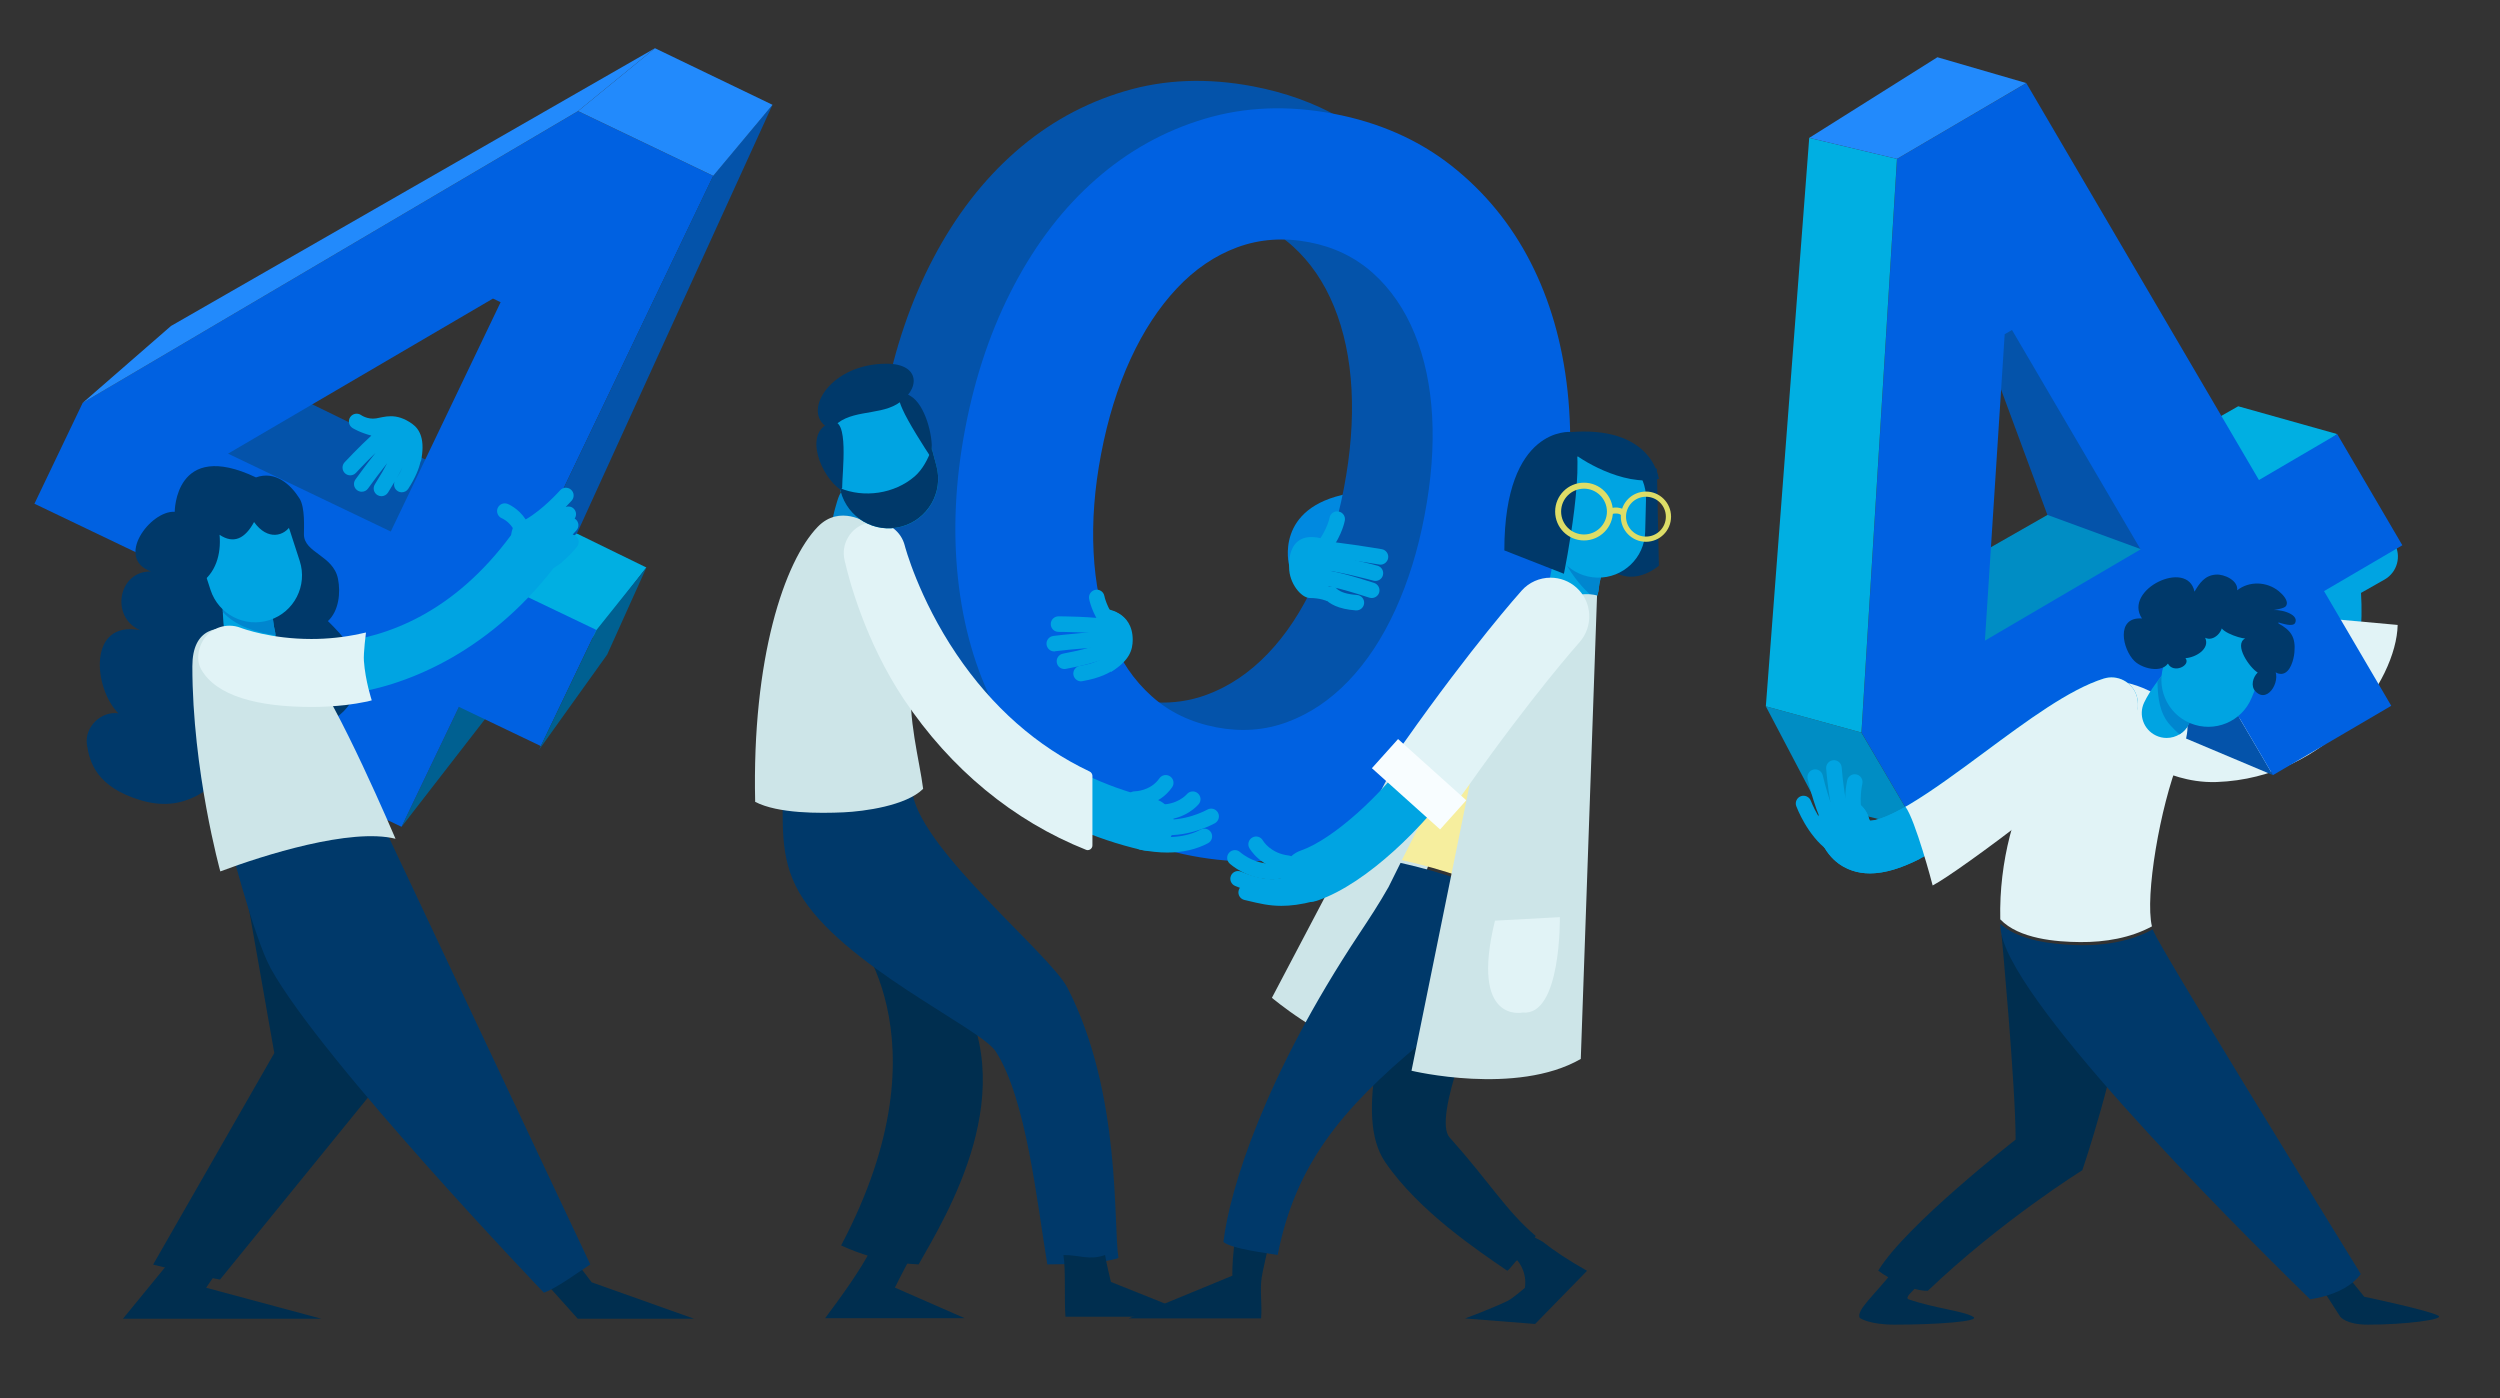 <?xml version="1.0" encoding="utf-8"?>
<!-- Generator: Adobe Illustrator 24.3.0, SVG Export Plug-In . SVG Version: 6.00 Build 0)  -->
<svg version="1.1" xmlns="http://www.w3.org/2000/svg" xmlns:xlink="http://www.w3.org/1999/xlink" x="0px" y="0px"
	 viewBox="0 0 363 203" style="enable-background:new 0 0 363 203;" xml:space="preserve">
<rect x="0" y="0" width="363" height="203" fill="#333333" stroke="none"/>
<style type="text/css">
	.st0{fill:#002E4F;}
	.st1{fill:#00A4E2;}
	.st2{fill:#E1F3F6;}
	.st3{fill:#008DC4;}
	.st4{fill:#00AFE2;}
	.st5{fill:#0453AA;}
	.st6{fill:#0061E1;}
	.st7{fill:#228AFC;}
	.st8{fill:#00396A;}
	.st9{fill:none;stroke:#20C6F0;stroke-width:7.654;stroke-linecap:round;stroke-miterlimit:10;}
	.st10{fill:#0086CF;}
	.st11{fill:#0089E0;}
	.st12{fill:#CDE5E8;}
	.st13{fill:#F6EE9E;}
	.st14{fill:#F8FDFF;}
	.st15{fill:none;stroke:#DDDD67;stroke-width:0.868;stroke-miterlimit:10;}
	.st16{fill:none;stroke:#DDDD67;stroke-width:0.755;stroke-miterlimit:10;}
	.st17{fill:#006091;}
</style>
<g id="BACKGROUND">
</g>
<g id="OBJECTS">
	<path class="st0" d="M274.85,184.62c-2.5,3.25-5.44,5.66-4.8,6.75c0,0,1.33,0.97,5.01,0.97c6.3,0,12.5-0.48,11.48-1.12
		c-1.41-0.88-5.49-1.21-9.39-2.55c-0.96-0.33,2.11-2.2,1.27-2.51C276.69,185.53,275.33,184.98,274.85,184.62z"/>
	<path class="st0" d="M339.8,191.18c0,0,0.83,1.16,4.01,1.16c5.45,0,11.13-0.74,10.25-1.29c-1.22-0.76-10.77-2.76-10.77-2.76
		l-2.14-2.66l-3.63,2.01L339.8,191.18z"/>
	<g>
		<path class="st1" d="M322.53,110.85c-3.91,0-6.87-0.78-7.11-0.85c-2.04-0.56-3.24-2.66-2.68-4.7c0.55-2.04,2.65-3.24,4.69-2.69
			c0.13,0.04,8.74,2.24,13.76-2.07c3.36-2.89,4.64-8.32,3.8-16.16l-0.27-2.5l7.74-4.39c1.84-1.04,4.18-0.4,5.22,1.44
			c1.04,1.84,0.4,4.17-1.44,5.22l-3.42,1.94c0.54,9.23-1.7,16.05-6.68,20.29C331.93,109.97,326.69,110.85,322.53,110.85z"/>
	</g>
	<g>
		<path class="st2" d="M335.78,89.62c-0.15,5.57-1.62,9.59-4.43,12c-5.51,4.73-14.95,2.32-15.11,2.28c-2.24-0.6-4.54,0.72-5.15,2.95
			c-0.61,2.24,0.71,4.55,2.95,5.16c0.27,0.07,3.52,1.69,7.81,1.54c16.28-0.58,26.11-14.63,26.29-22.81L335.78,89.62z"/>
	</g>
	<path class="st3" d="M313.39,70.14c-1.46-0.65-2.89-1.36-4.3-2.11c-13.49,7.68-30.73,17.53-31.07,17.87c0,0,8.57,13.64,9.12,14.19
		c0.35,0.35,21.6-14.89,36.88-25.93C320.48,72.8,316.84,71.69,313.39,70.14z"/>
	<path class="st4" d="M313.61,69.74c3.53,1.56,7.25,2.69,10.84,4.1c8.42-6.08,14.92-10.81,14.92-10.81l-14.38-4.04
		c0,0-6.92,3.93-15.45,8.78C310.87,68.47,312.23,69.13,313.61,69.74z"/>
	<polygon class="st5" points="288.81,51.83 297.28,74.76 313.83,80.83 292.87,42.53 	"/>
	<polygon class="st5" points="314.74,86.47 302.47,86.47 313.39,105.54 330.03,112.55 	"/>
	<path class="st6" d="M330.03,112.55l-9.76-16.66l-41.77,24.49l-8.21-14.01l5.16-83.3l18.77-11L328,69.7l11.37-6.66l9.45,16.13
		l-11.37,6.66l9.76,16.65L330.03,112.55z M292.14,47.91l-1.06,0.62l-2.87,44.49l22.6-13.25L292.14,47.91z"/>
	<polygon class="st3" points="256.4,102.56 270.28,106.37 278.5,120.38 263.82,116.67 	"/>
	<polygon class="st4" points="256.4,102.56 270.28,106.37 275.44,23.07 262.7,20.02 	"/>
	<polygon class="st7" points="262.7,20.02 275.44,23.07 294.21,12.06 281.31,8.31 	"/>
	<path class="st0" d="M290.63,135.75c0,0,2.04,22.01,2.04,29.72c0,0-16.03,12.49-19.95,19.03c1.69,1.28,5.02,2.99,7.2,2.92
		c10.7-10.21,22.43-17.5,22.43-17.5s5.06-14.69,6.64-27.13L290.63,135.75z"/>
	<path class="st2" d="M302.06,136.79c3.61,0.03,7.3-0.6,10.4-2.28c-1.04-4.4,1.18-17.37,3.96-24.3c0,0,2.2-4.83,0.66-6.31
		c-5.7-5.48-10.55-5.04-12.06-5.1c-5.23,4.42-14.97,17.46-14.58,34.69C293.13,136.33,298.59,136.77,302.06,136.79z"/>
	<path class="st8" d="M337.42,188.24c2.09-0.58,4.09-1.54,5.37-3.25c-6.19-10.04-28.89-46.91-30.12-49.8
		c-0.03-0.07-0.06-0.16-0.09-0.24c-3.33,1.8-7.31,2.43-11.17,2.28c-3.36-0.13-8.22-0.6-10.96-3.09c0.01,0.18,0.01,0.35,0.02,0.53
		c0.47,9.63,32.4,41.72,44.97,53.99C336.13,188.56,336.8,188.41,337.42,188.24z"/>
	<g>
		<path class="st1" d="M271.51,126.81c-0.89,0-1.74-0.13-2.55-0.4c-1.69-0.56-3.92-1.99-4.98-5.54c-0.6-2.03,0.55-4.16,2.58-4.76
			c2.03-0.6,4.16,0.56,4.76,2.58c0.07,0.24,0.14,0.39,0.18,0.47c0.41,0.02,1.92-0.12,5.61-2.28c3.3-1.94,7.2-4.82,10.97-7.61
			c6.37-4.71,12.39-9.17,17.36-10.74c2.01-0.64,4.16,0.48,4.8,2.49c0.64,2.02-0.48,4.17-2.49,4.8c-3.75,1.19-9.53,5.46-15.12,9.59
			C284.46,121.48,277.24,126.81,271.51,126.81z"/>
	</g>
	<g>
		<path class="st1" d="M278.67,123.95c-0.47-2.25-0.96-4.74-2.39-6.59c-3.08,1.71-4.4,1.82-4.78,1.81
			c-0.05-0.09-0.11-0.24-0.18-0.47c-0.6-2.03-2.73-3.18-4.76-2.58c-2.03,0.6-3.18,2.73-2.58,4.76c1.05,3.56,3.29,4.98,4.98,5.54
			c0.81,0.27,1.66,0.4,2.55,0.4c2.22,0,4.67-0.8,7.31-2.14C278.77,124.43,278.72,124.19,278.67,123.95z"/>
		<path class="st2" d="M310.24,101.03c-0.64-2.01-2.79-3.13-4.8-2.49c-4.97,1.57-10.99,6.02-17.36,10.74
			c-3.77,2.79-7.67,5.67-10.97,7.61c-0.15,0.09-0.29,0.17-0.44,0.25c1.43,1.89,3.91,11.21,3.95,11.43
			c4.06-2.12,23.52-16.94,27.74-21.41C309.83,105.61,310.88,103.05,310.24,101.03z"/>
	</g>
	<path class="st9" d="M261.35,116.67"/>
	<g>
		<path class="st1" d="M266.1,123.72c-0.23,0-0.45-0.07-0.65-0.21c-3-2.15-4.57-6.28-4.63-6.45c-0.22-0.58,0.08-1.23,0.66-1.45
			c0.58-0.21,1.23,0.08,1.45,0.66l0,0c0.01,0.04,1.4,3.67,3.83,5.41c0.51,0.36,0.62,1.06,0.26,1.57
			C266.79,123.56,266.45,123.72,266.1,123.72z"/>
	</g>
	<g>
		<path class="st1" d="M266.1,120.98c-0.35,0-0.7-0.17-0.92-0.48c-1.44-2.04-2.59-6.87-2.71-7.41c-0.14-0.61,0.24-1.21,0.84-1.35
			c0.61-0.14,1.21,0.24,1.35,0.84c0.32,1.36,1.36,5.21,2.36,6.63c0.36,0.51,0.24,1.21-0.27,1.57
			C266.55,120.91,266.32,120.98,266.1,120.98z"/>
	</g>
	<g>
		<path class="st1" d="M267.65,120.34c-0.44,0-0.87-0.26-1.04-0.7c-1.03-2.53-1.43-7.83-1.45-8.05c-0.05-0.62,0.42-1.16,1.04-1.21
			c0.62-0.05,1.16,0.42,1.21,1.04c0.11,1.43,0.54,5.55,1.29,7.37c0.24,0.58-0.04,1.23-0.62,1.47
			C267.94,120.32,267.79,120.34,267.65,120.34z"/>
	</g>
	<g>
		<path class="st1" d="M269.34,119.8c-0.5,0-0.96-0.34-1.09-0.84c-0.71-2.75-0.06-5.55-0.03-5.67c0.14-0.61,0.75-0.98,1.35-0.84
			c0.6,0.14,0.98,0.75,0.84,1.35c-0.01,0.05-0.54,2.41,0.02,4.59c0.16,0.6-0.21,1.22-0.81,1.37
			C269.53,119.79,269.43,119.8,269.34,119.8z"/>
	</g>
	<g>
		<path class="st1" d="M314.59,107.15c-0.52,0-1.04-0.11-1.54-0.35c-1.8-0.85-2.57-3-1.72-4.79c0.89-1.88,2.49-3.81,2.67-4.02
			c1.28-1.52,3.55-1.71,5.08-0.43c1.52,1.28,1.71,3.55,0.43,5.07l0,0c-0.45,0.54-1.3,1.68-1.67,2.46
			C317.24,106.39,315.94,107.15,314.59,107.15z"/>
	</g>
	<g>
		<path class="st10" d="M315.11,105.29c0.43,0.47,0.87,0.91,1.34,1.34c0.59-0.35,1.09-0.88,1.4-1.54c0.37-0.78,1.22-1.92,1.67-2.46
			c1.28-1.52,1.09-3.79-0.43-5.07c-1.52-1.28-3.79-1.09-5.08,0.43c-0.07,0.09-0.36,0.44-0.75,0.95
			C313.3,101.2,313.54,103.56,315.11,105.29z"/>
	</g>
	<g>
		<path class="st1" d="M326.94,101.32c-1.43,3.48-5.41,5.13-8.89,3.7l0,0c-3.48-1.43-5.13-5.41-3.7-8.89l1.8-4.37
			c1.43-3.48,5.42-5.13,8.89-3.7l0,0c3.48,1.43,5.13,5.41,3.7,8.89L326.94,101.32z"/>
	</g>
	<path class="st8" d="M315.11,95.62c-0.55,2.34-3.92,1.59-5.18,0.37c-1.74-1.68-2.78-6.44,1.08-6.19c-2.78-4.19,6.64-8.73,7.63-3.89
		c0.74-1.25,1.49-2.37,3.13-2.48c1.18-0.08,3.24,0.84,3.07,2.28c1.75-1.38,4.3-1.28,6.03,0.12c0.55,0.45,1.55,1.44,1.05,2.17
		c-0.27,0.4-1.69,0.52-2.17,0.67c0.82-0.37,4.17,0.38,3.51,1.77c-0.31,0.65-1.95,0.07-2.43-0.07c0,0,0,0.15,0,0.15
		c1.79,0.98,2.53,1.98,2.32,4.21c-0.1,1.03-0.58,2.96-1.8,3.11c-0.63,0.07-1.35-0.32-1.34-0.97c1.5,1.49-0.62,5.49-2.51,3.52
		c-0.74-0.77-0.38-2.07,0.32-2.74c-1.12-0.64-3.54-4.04-1.82-4.95c-0.81,0.02-4.54-1.25-3.35-2.32c0.31,1.25-1.23,2.86-2.46,2.22
		c0.76,1.66-1.48,2.9-2.86,2.96c0.84,1.06-1.76,2.32-2.55,0.78L315.11,95.62z"/>
	<path class="st11" d="M187.17,82.03c0,0-2.19-8.37,8.66-10.36L195,81.73L187.17,82.03z"/>
	<g>
		<path class="st12" d="M143.72,103.16c-2.37,0-4.58-0.48-6.62-1.44c-9.85-4.65-10.94-18.64-10.99-19.23
			c-0.15-2.11,1.44-3.94,3.55-4.09c2.1-0.15,3.93,1.44,4.08,3.54c0.21,2.81,1.82,10.6,6.64,12.86c3.98,1.87,10.14-0.03,17.84-5.5
			c1.72-1.22,4.11-0.82,5.34,0.9c1.22,1.72,0.82,4.11-0.91,5.34C155.52,100.61,149.18,103.16,143.72,103.16z"/>
	</g>
	<g>
		<path class="st5" d="M164.08,110.34c1.06-2.79,2.05-5.63,3.2-8.39c-0.77-0.06-1.56-0.16-2.35-0.31c-3.71-0.71-6.86-2.22-9.43-4.53
			c-2.58-2.31-4.56-5.24-5.97-8.78c-1.4-3.54-2.22-7.57-2.45-12.09c-0.23-4.51,0.13-9.28,1.09-14.3c0.98-5.12,2.4-9.71,4.27-13.77
			c1.87-4.06,4.11-7.48,6.72-10.26c2.61-2.78,5.54-4.77,8.78-5.97c3.24-1.2,6.72-1.45,10.44-0.74c2.94,0.56,5.53,1.67,7.78,3.31
			c1.08-2.16,2.25-4.29,3.36-6.41c1.31-2.51,2.53-5.06,3.7-7.64c0.5-1.1,0.93-2.24,1.38-3.36c-3.76-2.15-7.98-3.67-12.65-4.56
			c-6.62-1.26-12.86-1.03-18.7,0.72c-5.85,1.74-11.11,4.66-15.79,8.76c-4.68,4.1-8.66,9.24-11.92,15.43
			c-3.26,6.19-5.62,13.1-7.08,20.72c-1.46,7.63-1.81,14.92-1.06,21.87c0.75,6.95,2.55,13.2,5.39,18.73
			c2.84,5.54,6.66,10.19,11.45,13.96c4.46,3.52,9.72,5.94,15.77,7.28C161.45,116.82,162.84,113.61,164.08,110.34z"/>
		<path class="st5" d="M215.91,52.8c-0.75-6.95-2.55-13.2-5.39-18.73c-2.84-5.54-6.66-10.19-11.45-13.96
			c-1.29-1.02-2.65-1.94-4.07-2.77c-0.45,1.12-0.88,2.26-1.38,3.35c-1.19,2.57-2.38,5.13-3.7,7.64c-1.12,2.13-2.3,4.27-3.39,6.45
			c0.39,0.3,0.77,0.6,1.13,0.93c2.57,2.31,4.59,5.24,6.04,8.8c1.45,3.55,2.3,7.56,2.54,12.03c0.24,4.47-0.13,9.26-1.11,14.37
			c-0.96,5.02-2.38,9.58-4.25,13.7c-1.88,4.11-4.15,7.55-6.81,10.32c-2.66,2.77-5.61,4.75-8.86,5.95c-2.39,0.88-4.88,1.25-7.47,1.11
			c-1.27,3.02-2.35,6.13-3.51,9.19c-1.15,3.03-2.44,5.99-3.77,8.94c0.3,0.06,0.6,0.13,0.9,0.18c6.62,1.27,12.85,1.03,18.7-0.72
			c5.84-1.74,11.11-4.66,15.79-8.76c4.68-4.1,8.65-9.24,11.92-15.43c3.26-6.19,5.62-13.09,7.08-20.72
			C216.31,67.05,216.66,59.75,215.91,52.8z"/>
	</g>
	<g>
		<path class="st6" d="M173.06,124.27c-6.62-1.27-12.33-3.79-17.12-7.56c-4.79-3.77-8.61-8.43-11.45-13.96
			c-2.84-5.54-4.64-11.78-5.39-18.73c-0.75-6.95-0.4-14.24,1.06-21.87c1.46-7.62,3.81-14.53,7.08-20.72
			c3.26-6.19,7.23-11.33,11.92-15.43c4.68-4.1,9.94-7.02,15.79-8.76c5.84-1.74,12.08-1.98,18.7-0.72
			c6.62,1.26,12.33,3.79,17.12,7.56c4.79,3.78,8.61,8.43,11.45,13.96c2.84,5.54,4.64,11.78,5.39,18.74
			c0.75,6.96,0.4,14.25-1.06,21.87c-1.46,7.63-3.82,14.53-7.08,20.72c-3.26,6.19-7.23,11.33-11.92,15.43
			c-4.68,4.1-9.95,7.02-15.79,8.76C185.92,125.3,179.69,125.54,173.06,124.27z M176.63,105.61c3.61,0.69,7.04,0.44,10.29-0.77
			c3.24-1.2,6.2-3.18,8.86-5.95c2.66-2.77,4.93-6.21,6.81-10.32c1.88-4.11,3.3-8.68,4.25-13.7c0.98-5.12,1.35-9.91,1.11-14.37
			c-0.24-4.46-1.09-8.48-2.54-12.03c-1.45-3.55-3.47-6.49-6.04-8.8c-2.58-2.31-5.67-3.81-9.28-4.5c-3.71-0.71-7.19-0.46-10.44,0.74
			c-3.25,1.2-6.17,3.19-8.78,5.97c-2.61,2.78-4.85,6.2-6.72,10.26c-1.87,4.06-3.29,8.65-4.27,13.77c-0.96,5.02-1.32,9.78-1.09,14.3
			c0.23,4.52,1.04,8.54,2.45,12.09c1.4,3.54,3.39,6.47,5.97,8.78C169.77,103.39,172.92,104.9,176.63,105.61z"/>
	</g>
	<g>
		<path class="st8" d="M240.58,68.07l0.29,14.07c0,0-4.02,3.6-7.62,0l1.33-15.84L240.58,68.07z"/>
		<path class="st0" d="M224.01,180.31c-0.23-0.18-1.8-0.91-2.01-1.09c-0.84,1.26-1.43,1.96-2.44,3c2.48,2.16,1.84,4.79,1.84,4.79
			s-1.75,1.51-2.44,1.85c-2.19,1.08-6.23,2.58-6.23,2.58l10.17,0.8l7.54-7.72C227.76,183.01,225.71,181.65,224.01,180.31z"/>
		<path class="st0" d="M184.17,180.86c-1.62-0.28-3.66,0.96-4.98,0c-0.31,2.83-0.25,4.37-0.25,4.37l-15.04,6.2h19.21
			c0.17-2.05-0.19-4.01,0.08-5.91C183.33,184.55,184,181.8,184.17,180.86z"/>
		<path class="st12" d="M201.68,112.58l-17,32.3c0,0,6.89,5.83,13.67,7.77l12.74-38.05L201.68,112.58z"/>
		<path class="st0" d="M220.29,183.02c1.02-1.04,1.86-2.29,2.7-3.55c-4.4-3.77-6.55-7.65-12.52-14.33
			c-2.47-2.77,4.08-18.6,5.67-21.26c2.86-4.77,3.3-8.23,5.53-16.4l-16.6,6.2c-3.95,14.15-8.55,28.31-3.94,35.06
			c4.88,7.14,13.53,12.89,17.71,15.76C219,184.61,220.16,182.92,220.29,183.02z"/>
		<g>
			<path class="st1" d="M192.34,80.37c-0.23,0-0.46-0.07-0.66-0.21c-0.5-0.36-0.62-1.07-0.26-1.57c1.34-1.86,1.63-3.4,1.63-3.41
				c0.11-0.61,0.69-1.02,1.31-0.91c0.61,0.11,1.02,0.69,0.91,1.3c-0.01,0.08-0.36,2.02-2.02,4.33
				C193.04,80.2,192.69,80.37,192.34,80.37z"/>
		</g>
		<path class="st13" d="M220.49,130.9c4.94-13.57,9.16-34.86,10.74-43.35c-0.88-0.37-1.75-0.64-2.44-0.83
			c-1.47-0.4-3.22-0.88-4.73-0.41c-0.76,0.24-1.44,0.63-2.11,1.05c-0.62,1.84-0.87,3.4-0.87,3.4s-10.61,20.29-17.53,34.13
			C209.43,126.19,215.18,128.12,220.49,130.9z"/>
		<path class="st8" d="M203.36,125.29C203.36,125.29,203.36,125.29,203.36,125.29c-0.62,1.22-1.2,2.4-1.74,3.5c0,0,0,0,0,0
			c-1.36,2.41-2.83,4.64-4.25,6.78c-13.66,20.59-18.81,37-19.73,44.77c1.3,1.02,6.24,1.59,7.88,1.88
			c2.52-12.88,9.08-21.09,20.82-30.8c3.93-3.25,6.87-7.38,9.46-10.81c1.54-2.04,3.07-5.32,4.54-9.29
			C215.01,128.53,209.25,126.6,203.36,125.29z"/>
		<g>
			<path class="st1" d="M190.11,130.95c-1.59,0-3.07-0.99-3.62-2.57c-0.69-2,0.37-4.18,2.36-4.87c4.64-1.61,11.76-7.96,16.57-14.77
				c9.74-13.82,16.58-21.48,16.87-21.8c1.41-1.57,3.83-1.7,5.4-0.29c1.57,1.41,1.7,3.83,0.29,5.4l0,0
				c-0.07,0.08-6.85,7.68-16.31,21.1c-4.74,6.72-13.12,15.09-20.31,17.59C190.95,130.89,190.53,130.95,190.11,130.95z"/>
		</g>
		<g>
			<path class="st1" d="M228.54,88.82c-0.09,0-0.18,0-0.27-0.01c-1.98-0.15-3.47-1.87-3.33-3.86c0.15-2.07,0.96-4.45,1.05-4.71
				c0.65-1.88,2.7-2.88,4.58-2.23c1.88,0.65,2.88,2.7,2.23,4.58c-0.23,0.66-0.61,2.03-0.67,2.89
				C231.99,87.37,230.41,88.82,228.54,88.82z"/>
		</g>
		<g>
			<path class="st10" d="M229.6,85.02c0.64,0.73,1.33,1.38,2.07,1.98c0.26-0.45,0.42-0.97,0.47-1.52c0.06-0.86,0.45-2.23,0.67-2.89
				c0.65-1.88-0.35-3.93-2.23-4.58c-1.56-0.54-3.23,0.06-4.13,1.35C226.78,81.39,228.44,83.69,229.6,85.02z"/>
		</g>
		<g>
			<path class="st1" d="M238.88,77.22c-0.08,3.76-3.2,6.74-6.96,6.65l0,0c-3.76-0.09-6.74-3.2-6.65-6.96l0.11-4.73
				c0.08-3.76,3.2-6.74,6.96-6.66l0,0c3.76,0.08,6.74,3.2,6.66,6.96L238.88,77.22z"/>
		</g>
		<g>
			<path class="st1" d="M184.71,129.9c-1.57,0-3.37-0.42-5.38-1.27c-0.57-0.24-0.84-0.9-0.6-1.47c0.24-0.57,0.9-0.84,1.47-0.6
				c2.96,1.25,5.32,1.42,6.82,0.52c0.53-0.32,1.22-0.15,1.55,0.38c0.32,0.53,0.15,1.22-0.38,1.54
				C187.19,129.6,186.03,129.9,184.71,129.9z"/>
		</g>
		<g>
			<path class="st1" d="M186.05,131.53c-1.79,0-3.23-0.35-4.86-0.74l-0.51-0.12c-0.6-0.14-0.98-0.75-0.83-1.36
				c0.14-0.6,0.75-0.98,1.36-0.83l0.51,0.12c2.73,0.66,4.53,1.1,8.53,0.07c0.61-0.15,1.22,0.21,1.37,0.81
				c0.16,0.6-0.21,1.22-0.81,1.37C188.88,131.35,187.37,131.53,186.05,131.53z"/>
		</g>
		<g>
			<path class="st1" d="M184.63,127.68c-3.53,0-5.95-2.17-6.08-2.29c-0.46-0.42-0.49-1.13-0.07-1.59c0.42-0.46,1.13-0.49,1.59-0.07
				c0.11,0.1,2.7,2.38,6.18,1.49c0.61-0.16,1.22,0.21,1.37,0.81c0.16,0.6-0.21,1.22-0.81,1.37
				C186.05,127.6,185.32,127.68,184.63,127.68z"/>
		</g>
		<g>
			<path class="st1" d="M186.99,126.47c-0.04,0-0.09,0-0.13-0.01c-3.83-0.45-5.39-3.21-5.46-3.33c-0.3-0.54-0.1-1.23,0.45-1.53
				c0.54-0.3,1.22-0.1,1.52,0.44c0.05,0.09,1.12,1.87,3.75,2.18c0.62,0.07,1.06,0.63,0.99,1.25
				C188.04,126.05,187.55,126.47,186.99,126.47z"/>
		</g>
		<g>
			<path class="st1" d="M200.44,81.99c-0.06,0-0.12,0-0.18-0.02c-1.86-0.31-6.96-1.11-8.14-1.11c-0.62,0-1.13-0.5-1.13-1.13
				c0-0.62,0.5-1.13,1.13-1.13c1.58,0,7.81,1.02,8.51,1.14c0.61,0.1,1.03,0.68,0.93,1.29C201.46,81.6,200.98,81.99,200.44,81.99z"/>
		</g>
		<g>
			<path class="st1" d="M199.72,84.35c-0.1,0-0.2-0.01-0.3-0.04c-0.05-0.01-5.41-1.47-7.9-1.61c-0.62-0.04-1.09-0.57-1.06-1.19
				c0.04-0.62,0.57-1.11,1.19-1.06c2.73,0.16,8.13,1.63,8.36,1.69c0.6,0.16,0.95,0.78,0.79,1.38
				C200.67,84.03,200.21,84.35,199.72,84.35z"/>
		</g>
		<g>
			<path class="st1" d="M199.18,86.83c-0.12,0-0.23-0.02-0.35-0.05c-5.07-1.64-6.32-1.74-6.99-1.79c-0.29-0.02-0.56-0.05-0.94-0.14
				c-0.6-0.16-0.96-0.77-0.8-1.38c0.16-0.6,0.78-0.96,1.38-0.8c0.18,0.05,0.31,0.06,0.54,0.08c0.82,0.07,2.18,0.18,7.5,1.89
				c0.59,0.19,0.92,0.83,0.73,1.42C200.09,86.53,199.65,86.83,199.18,86.83z"/>
		</g>
		<g>
			<path class="st1" d="M196.95,88.63c-0.03,0-0.05,0-0.08,0c-5.08-0.36-5.29-3.12-5.29-3.43l2.25-0.05c0,0,0-0.03-0.01-0.07
				c0,0.01,0.23,1.1,3.21,1.31c0.62,0.04,1.09,0.58,1.04,1.2C198.03,88.18,197.54,88.63,196.95,88.63z"/>
		</g>
		<path class="st1" d="M192.7,87.28c0,0-0.98-0.45-2.5-0.45c-1.28,0-3.02-2.17-3.02-4.43c0,0-0.62-6.65,6.39-3.64L192.7,87.28z"/>
		<path class="st12" d="M214.79,107.04l-9.84,48.43c0,0,15.23,3.67,24.58-1.71l2.36-67.29C231.9,86.47,221.44,82.81,214.79,107.04z"
			/>
		<path class="st2" d="M217.07,133.68l9.42-0.51c0,0,0.23,14.41-5.4,13.85C221.09,147.02,213.39,148.7,217.07,133.68z"/>
		<path class="st2" d="M228.9,85.32c-1.03-0.93-2.37-1.44-3.76-1.44c-1.6,0-3.13,0.68-4.19,1.87c-0.29,0.32-7.17,8.02-17,21.96
			c-0.64,0.91-1.35,1.84-2.11,2.77l-1,1.23l1.09,1.15c1.16,1.23,2.38,2.42,3.55,3.58c0.64,0.63,1.28,1.25,1.91,1.89l1.39,1.39
			l1.26-1.51c1.13-1.35,2.17-2.69,3.1-4c9.4-13.33,16.12-20.86,16.18-20.93C231.4,90.95,231.21,87.39,228.9,85.32z"/>
		
			<rect x="203.26" y="107.28" transform="matrix(0.668 -0.744 0.744 0.668 -16.395 191.106)" class="st14" width="5.69" height="13.31"/>
		<path class="st8" d="M218.43,79.92l8.65,3.39c0,0,3.68-17.91,0.99-20.59C228.08,62.72,218.43,61.81,218.43,79.92z"/>
		<path class="st8" d="M228.58,65.84c0.31,0.46,7.02,4.94,12.29,3.7c0,0-0.9-7.91-13.21-6.77L228.58,65.84z"/>
		<path class="st15" d="M233.76,74.28c0,2.08-1.69,3.76-3.76,3.76c-2.08,0-3.76-1.68-3.76-3.76c0-2.08,1.68-3.76,3.76-3.76
			C232.07,70.52,233.76,72.21,233.76,74.28z"/>
		<path class="st16" d="M242.26,75.02c0,1.81-1.46,3.27-3.27,3.27s-3.27-1.47-3.27-3.27c0-1.81,1.47-3.27,3.27-3.27
			S242.26,73.21,242.26,75.02z"/>
		<path class="st15" d="M233.76,74.28c0,0,1.25-0.49,1.99,0.26"/>
	</g>
	<g>
		<g>
			<path class="st10" d="M124.27,80.87c-0.09,0-0.18,0-0.27-0.01c-1.98-0.14-3.47-1.87-3.33-3.86c0.15-2.07,0.96-4.45,1.05-4.71
				c0.65-1.88,2.7-2.88,4.58-2.23c1.88,0.65,2.88,2.7,2.23,4.58c-0.23,0.66-0.61,2.03-0.67,2.89
				C127.72,79.43,126.14,80.87,124.27,80.87z"/>
		</g>
		<g>
			<path class="st0" d="M122.13,180.84c5.97,2.75,10.86,2.7,11.26,2.75c3.89-6.92,15.61-25.67,4.95-41.05l-15.08-8.1
				C123.26,134.44,138.33,150.17,122.13,180.84z"/>
			<path class="st0" d="M129.94,186.96c0,0,1.39-2.83,2.48-4.72c-0.82-0.1-4.47-0.25-5.97-0.82c-1.41,2.88-4.48,7.09-6.64,9.98
				h20.26L129.94,186.96z"/>
			<path class="st8" d="M155,143.44c-2.52-4.89-20.82-19.62-22.48-28.08c-0.15-0.75-0.27-1.52-0.38-2.3
				c-2.94,1.55-6.75,1.98-9.78,2.13c-3.43,0.17-5.48,0.39-8.8-1.23c0.28,5.25-0.57,10.32,2.49,15.64
				c6.08,10.55,26.27,19.59,28.53,23.07c4.44,6.88,5.98,21.81,7.49,30.92c2.38,0,8.02-0.1,10.33-0.93
				C161.62,177.99,162.89,158.76,155,143.44z"/>
			<path class="st0" d="M161.31,186.14c0,0-0.66-2.66-0.85-3.91c-2.32,0.81-3.67-0.01-6.05,0c0.36,2.26,0.09,6.48,0.3,8.96h19.21
				L161.31,186.14z"/>
			<path class="st12" d="M122.5,117.95c2.93-0.13,9.07-0.95,11.54-3.41c-0.5-4.02-2.3-10.48-1.67-15.68
				c2.14-17.63-6.46-22.91-6.46-22.91s-3.96-2.77-7.17,0.54c-4.84,4.99-9.57,19.09-9.09,39.94
				C112.98,118.15,118.99,118.11,122.5,117.95z"/>
		</g>
		<g>
			<path class="st1" d="M166.65,123.52c-0.29,0-0.58-0.03-0.87-0.1c-13.87-3.22-25.62-11.53-33.97-24.04
				c-6.26-9.37-8.42-17.78-8.51-18.13c-0.52-2.05,0.73-4.13,2.78-4.65c2.05-0.52,4.13,0.72,4.64,2.77c0.04,0.15,2.03,7.72,7.6,15.97
				c7.34,10.89,17.17,17.82,29.19,20.62c2.06,0.48,3.34,2.53,2.86,4.59C169.96,122.32,168.39,123.52,166.65,123.52z"/>
		</g>
		<path class="st2" d="M158.21,112.02c-7.64-3.62-14.15-9.36-19.34-17.05c-5.5-8.15-7.49-15.69-7.5-15.76c-0.51-2-2.3-3.4-4.36-3.4
			c-0.37,0-0.74,0.05-1.1,0.14c-1.17,0.29-2.15,1.02-2.76,2.06c-0.62,1.03-0.79,2.24-0.5,3.41l0.02,0.08
			c0.59,2.58,2.96,11.64,8.59,20.06c6.74,10.09,15.88,17.63,26.43,21.83c0.08,0.03,0.17,0.05,0.25,0.05c0.13,0,0.27-0.04,0.38-0.12
			c0.18-0.13,0.3-0.33,0.3-0.56v-10.13C158.6,112.37,158.45,112.13,158.21,112.02z"/>
		<g>
			<path class="st1" d="M169.49,123.79c-1.23,0-2.53-0.14-3.9-0.41c-0.61-0.12-1-0.71-0.88-1.32c0.12-0.61,0.71-1.01,1.33-0.88
				c3.35,0.67,6.15,0.43,8.31-0.73c0.55-0.29,1.23-0.08,1.52,0.46c0.29,0.55,0.08,1.23-0.46,1.52
				C173.7,123.34,171.72,123.79,169.49,123.79z"/>
		</g>
		<g>
			<path class="st1" d="M169.65,121.27c-0.54,0-1.09-0.04-1.65-0.12c-0.62-0.09-1.04-0.66-0.95-1.28c0.09-0.62,0.66-1.04,1.28-0.95
				c3.6,0.53,6.93-1.34,6.97-1.36c0.54-0.31,1.23-0.12,1.54,0.42c0.31,0.54,0.12,1.22-0.41,1.54
				C176.27,119.6,173.32,121.27,169.65,121.27z"/>
		</g>
		<g>
			<path class="st1" d="M168.65,119.06c-0.17,0-0.35-0.01-0.54-0.02c-0.62-0.04-1.09-0.57-1.05-1.19c0.04-0.62,0.57-1.09,1.19-1.05
				c2.66,0.16,4.06-1.45,4.07-1.47c0.39-0.48,1.1-0.56,1.58-0.16c0.48,0.39,0.56,1.1,0.16,1.58
				C173.99,116.84,172.15,119.06,168.65,119.06z"/>
		</g>
		<g>
			<path class="st1" d="M164.76,117.16c-0.62,0-1.13-0.5-1.13-1.13c0-0.62,0.5-1.12,1.12-1.13c0.1,0,2.32-0.05,3.59-1.88
				c0.35-0.51,1.06-0.64,1.57-0.28c0.51,0.35,0.64,1.05,0.28,1.57C168.24,117.13,164.9,117.16,164.76,117.16z"/>
		</g>
		<g>
			<path class="st1" d="M161.08,91.75c-0.35,0-0.7-0.16-0.92-0.47c-1.66-2.31-2.01-4.25-2.02-4.34c-0.11-0.61,0.31-1.19,0.92-1.3
				c0.61-0.11,1.19,0.3,1.3,0.92c0,0.01,0.3,1.54,1.63,3.4c0.36,0.51,0.25,1.21-0.26,1.57C161.53,91.68,161.3,91.75,161.08,91.75z"
				/>
		</g>
		<g>
			<path class="st1" d="M161.31,92.25c-0.07,0-0.14-0.01-0.21-0.02c-2.46-0.47-7.35-0.48-7.4-0.48c-0.62,0-1.13-0.5-1.13-1.13
				s0.5-1.13,1.13-1.13c0.21,0,5.15,0.01,7.82,0.52c0.61,0.12,1.01,0.71,0.89,1.32C162.31,91.88,161.84,92.25,161.31,92.25z"/>
		</g>
		<g>
			<path class="st1" d="M153.08,94.59c-0.56,0-1.04-0.42-1.12-0.99c-0.08-0.62,0.36-1.18,0.98-1.26c0.71-0.09,7.04-0.86,9.08-0.5
				c0.61,0.11,1.02,0.69,0.91,1.3c-0.11,0.61-0.69,1.02-1.3,0.91c-1.29-0.23-5.84,0.2-8.41,0.51
				C153.18,94.59,153.13,94.59,153.08,94.59z"/>
		</g>
		<g>
			<path class="st1" d="M154.55,97.14c-0.53,0-1-0.37-1.1-0.91c-0.12-0.61,0.28-1.2,0.89-1.32c2.73-0.53,3.45-0.76,4.77-1.18
				c0.62-0.2,1.39-0.45,2.54-0.78c0.6-0.17,1.22,0.17,1.39,0.77c0.17,0.6-0.17,1.22-0.77,1.39c-1.12,0.32-1.84,0.56-2.47,0.76
				c-1.36,0.44-2.18,0.7-5.04,1.25C154.69,97.13,154.62,97.14,154.55,97.14z"/>
		</g>
		<g>
			<path class="st1" d="M156.97,98.93c-0.54,0-1.01-0.39-1.11-0.94c-0.1-0.61,0.31-1.2,0.92-1.3c3.65-0.63,4.37-1.98,4.38-2
				c0.2-0.59,0.83-0.91,1.42-0.72c0.59,0.2,0.91,0.83,0.72,1.42c-0.14,0.44-1.12,2.65-6.13,3.51
				C157.1,98.92,157.03,98.93,156.97,98.93z"/>
		</g>
		<path class="st1" d="M161.31,97.57l-0.86-9.17c0,0,4.02,0.29,4.02,4.51C164.46,94.32,164.06,95.89,161.31,97.57z"/>
		<g>
			<path class="st1" d="M135.98,67.69c1.02,3.84-1.27,7.78-5.12,8.79l0,0c-3.84,1.02-7.78-1.27-8.8-5.11l-1.28-4.83
				c-1.02-3.84,1.27-7.78,5.12-8.79l0,0c3.84-1.02,7.78,1.27,8.8,5.11L135.98,67.69z"/>
		</g>
		<g>
			<path class="st8" d="M135.3,65.13c-0.55,1.52-1.32,3.03-2.51,4.06c-2.9,2.5-7.34,3.17-10.86,1.67l0.13,0.5
				c1.02,3.84,4.95,6.13,8.8,5.11c3.84-1.02,6.13-4.95,5.12-8.79L135.3,65.13z"/>
		</g>
		<path class="st8" d="M122.05,71.1c-2.7-1.73-5.62-8.33-1.35-9.77c2.64-0.89,1.58,7.25,1.58,9.55L122.05,71.1z"/>
		<path class="st8" d="M119.88,61.87c-3.27-2.37,0.78-9.06,8.85-9.06c4.99,0,4.95,3.82,1.5,5.88c-2.86,1.71-7.3,0.71-9.45,3.63
			L119.88,61.87z"/>
		<path class="st8" d="M135.3,66.61c-1.14-1.73-3.4-5.25-4.27-7.22c-0.56-1.26-1.32-3.4,1.2-1.88c2.11,1.27,3.25,5.76,3.05,8.04
			L135.3,66.61z"/>
	</g>
	<path class="st17" d="M78.28,82.62c-1.24,1.15-2.61,2.22-3.73,3.5L58.3,120.06l12.1-15.61l12.85-26.56
		C81.6,79.48,79.96,81.07,78.28,82.62z"/>
	<path class="st5" d="M68.64,77.04c1.18-1.61,2.31-3.51,3.65-5.17L43.86,57.99l-26.98,2.7l47.28,21.8
		C65.7,80.72,67.26,78.93,68.64,77.04z"/>
	<path class="st4" d="M72.7,72.07c-1.51,1.89-2.74,4.12-4.19,5.88c-1.3,1.59-2.61,3.17-3.95,4.73l21.49,9.91l7.8-10.19L72.7,72.07z"
		/>
	<path class="st6" d="M40.34,111.46l8.34-17.41L5,73.14l7.01-14.65l71.92-42.35l19.63,9.4L74.71,85.78l11.89,5.69l-8.07,16.86
		l-11.89-5.69l-8.34,17.41L40.34,111.46z M72.69,43.88l-1.11-0.53L33.11,65.87l23.63,11.31L72.69,43.88z"/>
	<polygon class="st17" points="86.6,91.48 93.86,82.4 88.16,95.05 78.26,108.88 	"/>
	<path class="st5" d="M83.81,77.38l28.36-62.17l-8.62,10.31L74.71,85.78C75.51,85.01,83.35,77.84,83.81,77.38z"/>
	<polygon class="st7" points="12.01,58.49 24.83,47.33 95.1,7 83.93,16.13 	"/>
	<polygon class="st7" points="83.93,16.13 103.56,25.53 112.17,15.22 95.1,7 	"/>
	<path class="st1" d="M59.85,61.54c-2.41-1.72-4.08-0.96-5.24-0.79c-1.27,0.2-2.21-0.5-2.21-0.5c-0.52-0.34-1.22-0.19-1.56,0.33
		c-0.34,0.52-0.19,1.22,0.33,1.56c0.05,0.03,1.04,0.66,2.75,1.11c-1.87,1.71-3.78,3.77-3.89,3.88c-0.42,0.46-0.39,1.17,0.06,1.59
		c0.22,0.2,0.49,0.3,0.76,0.3c0.3,0,0.61-0.12,0.83-0.36c0.02-0.02,1.35-1.46,2.84-2.89c-1.38,1.73-2.67,3.52-2.91,3.85
		c-0.36,0.51-0.25,1.21,0.26,1.57c0.2,0.14,0.43,0.21,0.66,0.21c0.35,0,0.7-0.16,0.91-0.47c0.74-1.03,1.78-2.42,2.77-3.67
		c-0.37,0.73-0.84,1.56-1.78,3.07c-0.33,0.53-0.17,1.22,0.36,1.55c0.18,0.11,0.39,0.17,0.59,0.17c0.38,0,0.74-0.19,0.96-0.53
		c0.39-0.62,0.7-1.14,0.96-1.58c-0.2,0.49-0.03,1.06,0.43,1.36c0.19,0.12,0.4,0.18,0.61,0.18c0.37,0,0.73-0.18,0.94-0.51
		c1.05-1.62,1.57-2.95,1.79-3.99l0.05,0.03C61.76,63.86,60.99,62.36,59.85,61.54z M57.59,69.46c0.37-0.65,0.63-1.15,0.87-1.64
		C58.25,68.3,57.97,68.85,57.59,69.46z"/>
	<path class="st8" d="M25.37,74.31c-3.56-0.2-8.73,6.77-3.44,8.67c-4.79-0.11-5.96,6.66-1.57,8.53c-7.69-1.5-6.79,8.47-3.16,12.07
		c-2.46-0.39-4.96,1.96-4.58,4.53c0.38,2.58,1.4,6.16,7.79,8.08c6.39,1.92,10.3-1.67,13.47-5.06c2.04,4.16,12.09-1.46,10.98-6.44
		c3.8,1.35,7.2-2.96,7.27-6.4c0.07-3.36-2.28-5.92-4.52-8.11c1.58-1.44,1.88-4.12,1.46-6.16c-0.69-3.4-4.94-3.74-4.94-6.44
		c0-0.95,0.18-3.89-0.63-5.18c-1.28-2.05-3.52-4.09-6.33-3.08C25.37,63.71,25.37,74.31,25.37,74.31z"/>
	<path class="st0" d="M32.26,183.59c-3.25-0.57-3.77-0.4-6.98-1.19l-7.43,9.08h28.81l-16.73-4.5L32.26,183.59z"/>
	<path class="st0" d="M85.91,186.19l-1.7-2.24c-1.54,0.99-3.14,1.84-4.87,2.45l4.55,5.08h16.88L85.91,186.19z"/>
	<path class="st0" d="M22.23,183.62c3.23,0.79,6.46,1.61,9.72,2.17l23.79-29.27l-4.05-11.63l-16.66-19.21l4.8,27.22L22.23,183.62z"
		/>
	<path class="st8" d="M54.59,117.61c-6.53-1.73-15.38,0.46-21.73,2.86c0,0,3.9,15.51,6.45,20.14c7.45,13.47,39.66,47.09,39.66,47.09
		c1.77-0.6,5.18-3.1,6.74-4.11L54.59,117.61z"/>
	<path class="st12" d="M31.99,126.53c6.3-2.37,18.95-6.36,25.44-4.74c0,0-8.59-20.19-12.49-24.64c-2.63-3-17.01-11.46-17.01-0.4
		C27.93,111.9,31.99,126.53,31.99,126.53z"/>
	<g>
		<path class="st1" d="M37.6,95.81c-0.08,0.03-0.17,0.05-0.26,0.08c-1.92,0.52-3.9-0.62-4.42-2.54c-0.54-2.01-0.57-4.52-0.57-4.79
			c-0.01-1.99,1.6-3.61,3.59-3.62c1.99-0.01,3.61,1.6,3.62,3.58c0,0.7,0.1,2.12,0.32,2.95C40.38,93.31,39.36,95.19,37.6,95.81z"/>
	</g>
	<g>
		<path class="st10" d="M40,92.25c-0.01-0.26-0.05-0.52-0.12-0.78c-0.22-0.83-0.31-2.25-0.32-2.95c-0.01-1.99-1.63-3.59-3.62-3.58
			c-1.99,0.01-3.6,1.63-3.59,3.62c0,0.04,0,0.15,0,0.3C34.14,90.86,37.06,91.81,40,92.25z"/>
	</g>
	<g>
		<path class="st1" d="M43.52,81.45c1.16,3.58-0.8,7.42-4.37,8.58l0,0c-3.58,1.16-7.42-0.8-8.58-4.37l-1.46-4.5
			c-1.16-3.58,0.8-7.42,4.37-8.58l0,0c3.58-1.16,7.42,0.79,8.58,4.37L43.52,81.45z"/>
	</g>
	<path class="st1" d="M83.63,77.84c-0.14-0.12-0.31-0.19-0.48-0.23c0.16-0.18,0.34-0.37,0.54-0.59c0.42-0.46,0.39-1.17-0.07-1.59
		c-0.06-0.05-0.12-0.1-0.18-0.13c0.31-0.45,0.26-1.07-0.15-1.46c-0.32-0.3-0.77-0.37-1.15-0.23c0.51-0.52,0.83-0.88,0.87-0.92
		c0.41-0.47,0.37-1.18-0.1-1.59c-0.47-0.41-1.18-0.37-1.59,0.1c-0.03,0.03-2.47,2.79-4.99,4.22c-1.09-1.65-2.56-2.23-2.64-2.26
		c-0.58-0.22-1.21,0.07-1.44,0.64c-0.22,0.57,0.06,1.22,0.63,1.46c0.05,0.02,0.91,0.38,1.58,1.41c-0.09,0.25-0.2,0.62-0.26,1.04
		c-16.56,22.42-38.53,14.46-39.52,14.08c-1.97-0.75-4.18,0.22-4.94,2.19c-0.76,1.97,0.21,4.19,2.18,4.95
		c0.27,0.1,5.64,2.15,13.31,2.15c1.54,0,3.18-0.08,4.88-0.28c8.27-0.96,20.5-5.72,30.27-18.32c0.16-0.09,0.39-0.23,0.69-0.45
		c0.2-0.13,0.4-0.27,0.61-0.44l-0.03-0.02c0.58-0.49,1.29-1.17,2.1-2.14C84.17,78.94,84.11,78.23,83.63,77.84z"/>
	<path class="st2" d="M53.14,91.84l-0.93,0.2c-2.27,0.49-4.63,0.74-7,0.74c-5.81,0-9.84-1.46-10.28-1.63
		c-0.52-0.2-1.06-0.3-1.61-0.3c-1.87,0-3.52,1.13-4.2,2.88c-0.43,1.12-0.51,2.4,0.08,3.44c2.2,3.9,8.23,5.48,16.05,5.48
		c1.66,0,3.33-0.1,4.96-0.28c1-0.12,2.04-0.29,3.11-0.51l0.66-0.17c0,0-0.94-2.84-1.14-5.73C52.75,94.85,53.14,91.84,53.14,91.84z"
		/>
	<path class="st8" d="M28.96,84.78c2.36-1.5,3.18-4.32,2.92-7.13c2.07,1.39,3.71,0.54,5.01-1.85c3.93,5.5,9.91-2.68,1.75-5.65
		c-6.53-2.37-12.93,4.09-11.26,10.58L28.96,84.78z"/>
</g>
<g id="DESIGNED_BY_FREEPIK">
</g>
</svg>
